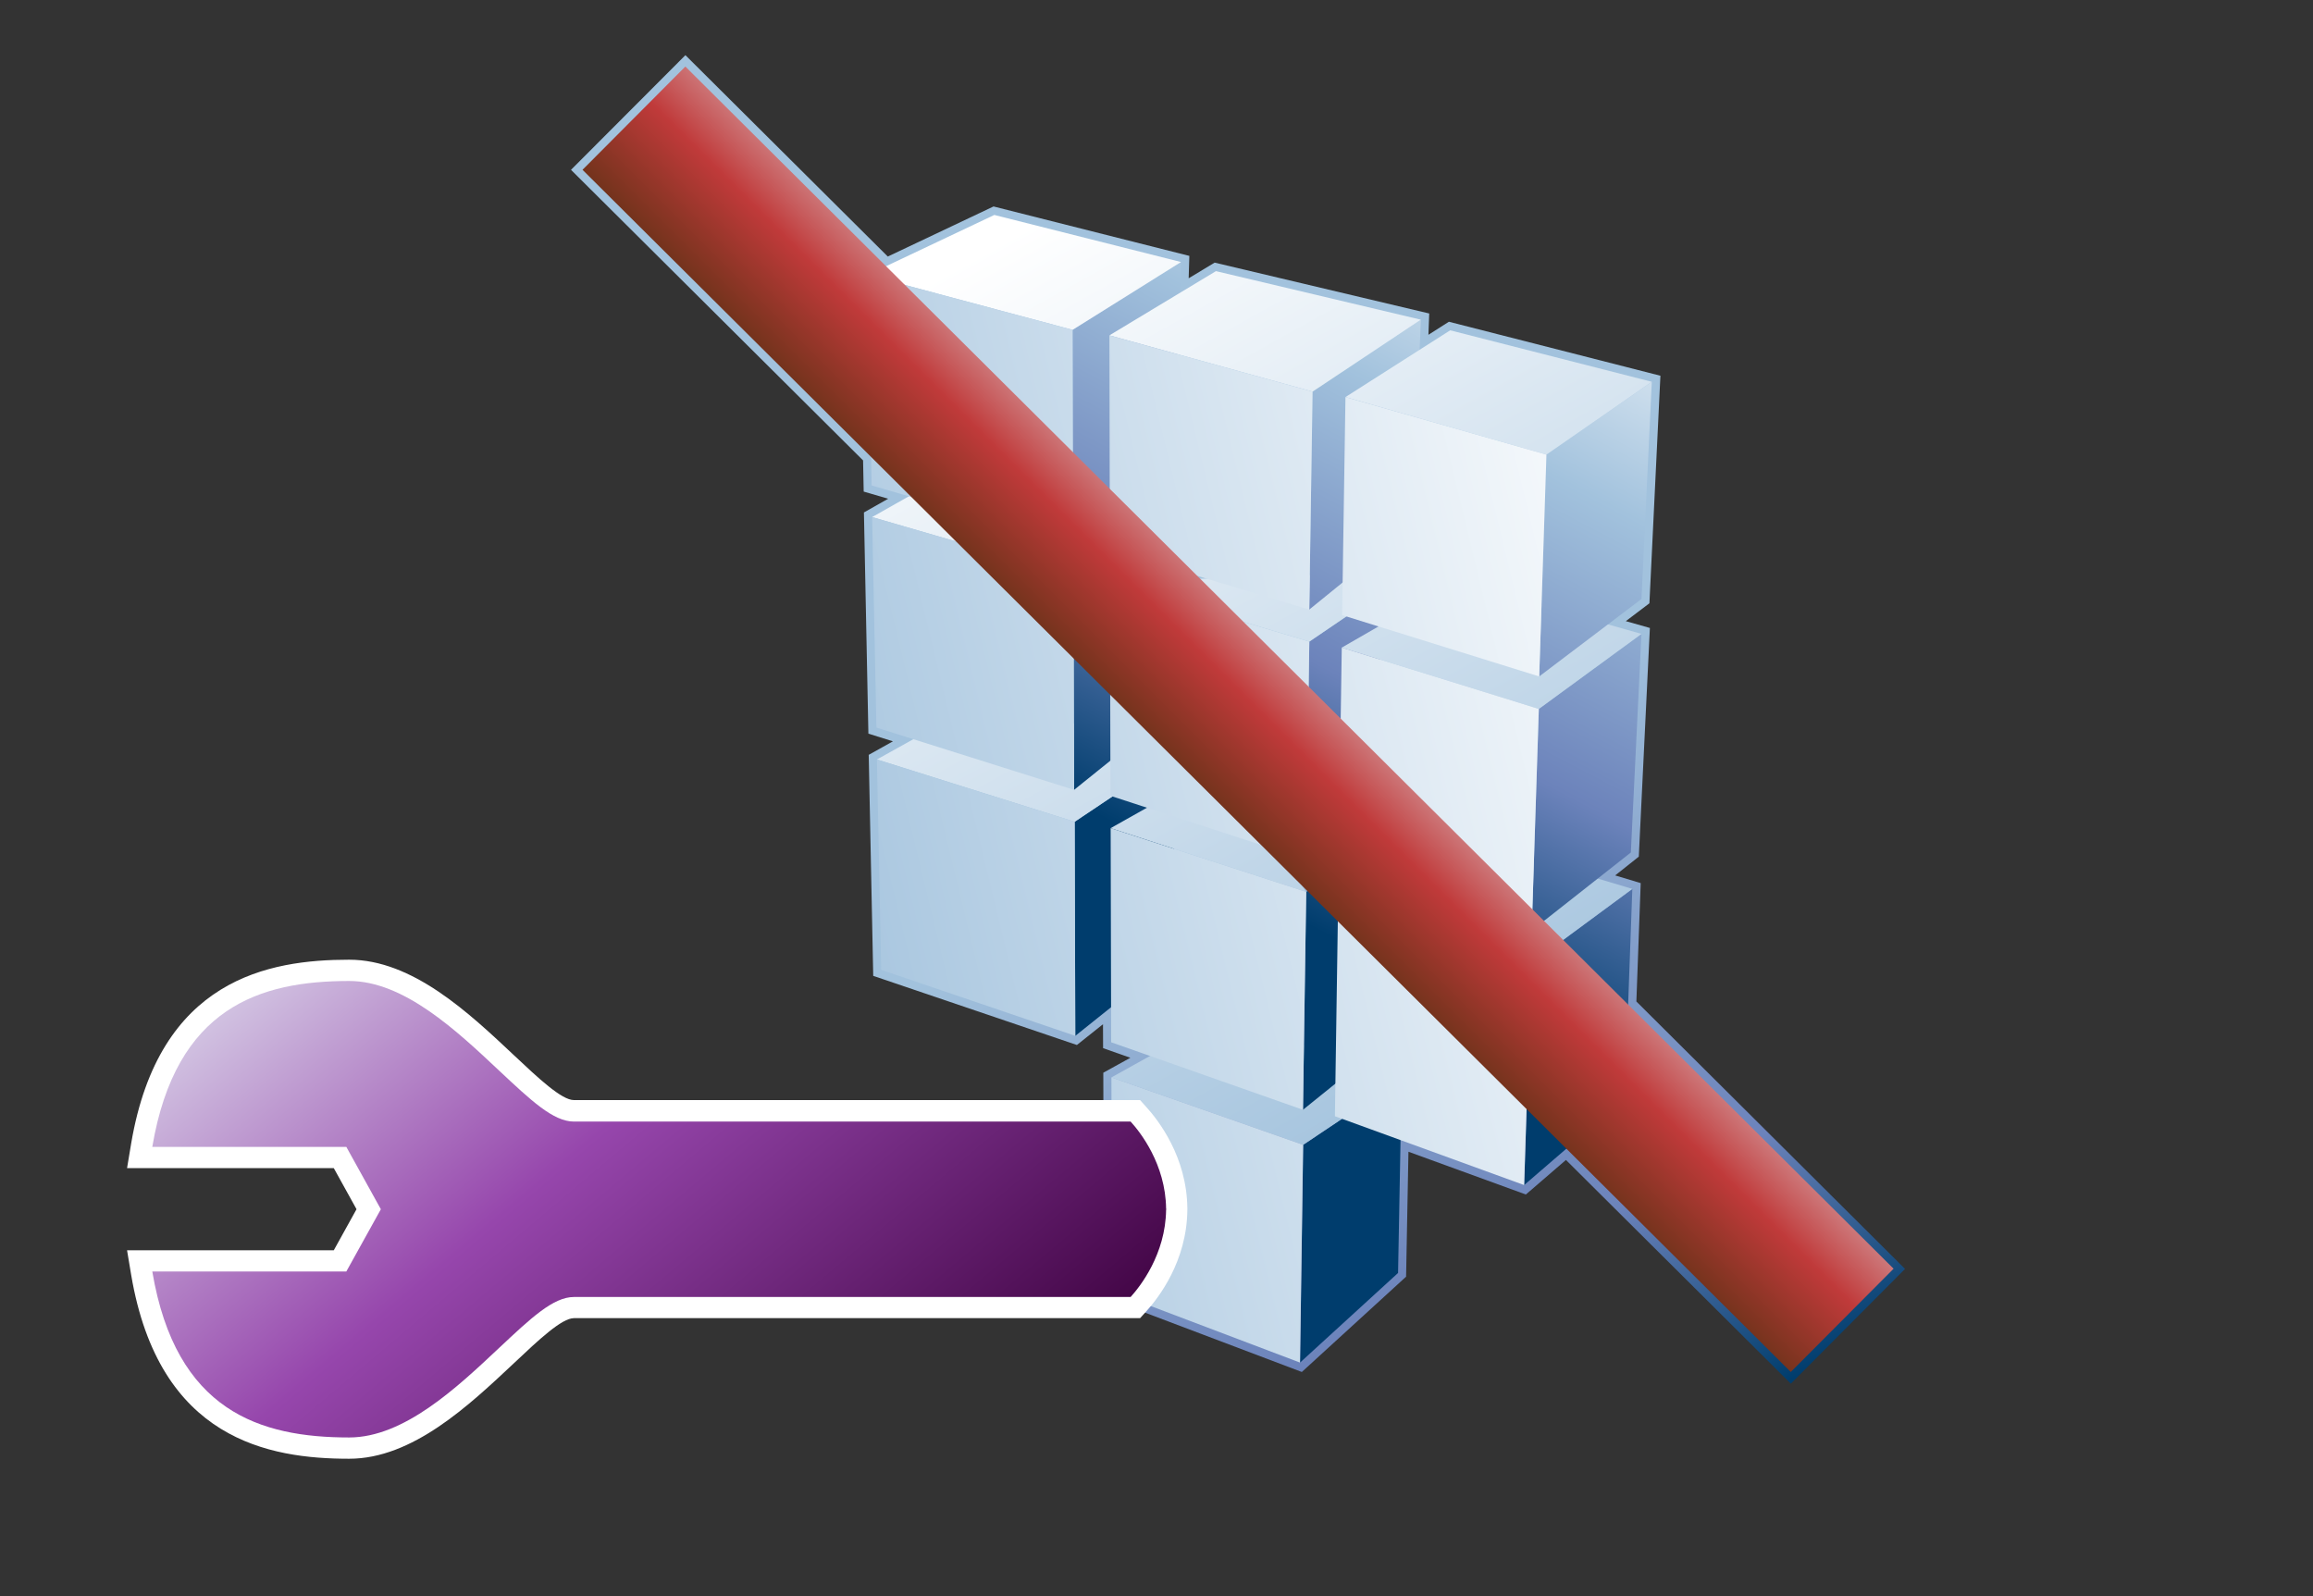 <?xml version="1.0" encoding="UTF-8"?>
<svg xmlns="http://www.w3.org/2000/svg" xmlns:xlink="http://www.w3.org/1999/xlink" contentScriptType="text/ecmascript" width="100" baseProfile="tiny" zoomAndPan="magnify" contentStyleType="text/css" viewBox="-0.164 -0.08 100 69" height="69" preserveAspectRatio="xMidYMid meet" version="1.1">
    <rect x="-0.164" y="-0.08" width="100" height="69" fill="#333333" stroke="none"/>
    <rect x="0" width="100.001" fill="none" y="0" height="69.047"/>
    <linearGradient x1="-662.091" gradientTransform="matrix(1 0 0 1 717.296 -3477.321)" y1="3507.642" x2="-645.597" gradientUnits="userSpaceOnUse" y2="3540.124" xlink:type="simple" xlink:actuate="onLoad" id="XMLID_1078_" xlink:show="other">
        <stop stop-color="#a2c2dd" offset="0"/>
        <stop stop-color="#a2c2dd" offset="0.1"/>
        <stop stop-color="#6c83bb" offset="0.714"/>
        <stop stop-color="#003d6d" offset="0.989"/>
        <stop stop-color="#003d6d" offset="1"/>
    </linearGradient>
    <path fill="url(#XMLID_1078_)" d="M 24.523 7.262 C 24.523 7.262 36.953 19.63 37.15 19.825 C 37.154 20.048 37.177 21.173 37.177 21.173 C 37.177 21.173 37.828 21.363 38.235 21.482 C 37.804 21.724 37.187 22.075 37.187 22.075 L 37.38 31.638 C 37.38 31.638 38.03 31.841 38.441 31.97 C 38.013 32.208 37.394 32.554 37.394 32.554 L 37.589 42.11 L 46.394 45.098 C 46.394 45.098 47.069 44.563 47.523 44.2 C 47.525 44.596 47.527 45.235 47.527 45.235 C 47.527 45.235 48.24 45.487 48.706 45.651 C 48.228 45.916 47.536 46.297 47.536 46.297 L 47.562 55.997 L 56.119 59.235 L 60.627 55.114 C 60.627 55.114 60.712 50.532 60.729 49.713 C 61.5 49.991 65.805 51.562 65.805 51.562 C 65.805 51.562 67.17 50.381 67.538 50.068 C 67.976 50.506 77.26 59.74 77.26 59.74 L 82.199 54.779 C 82.199 54.779 70.797 43.429 70.583 43.217 C 70.594 42.931 70.77 38.099 70.77 38.099 C 70.77 38.099 70.082 37.892 69.666 37.767 C 70.086 37.437 70.688 36.955 70.688 36.955 L 71.167 27.069 C 71.167 27.069 70.514 26.882 70.126 26.774 C 70.548 26.455 71.147 26.002 71.147 26.002 L 71.622 16.164 L 62.477 13.83 C 62.477 13.83 61.96 14.158 61.592 14.394 C 61.604 14.078 61.627 13.473 61.627 13.473 L 52.35 11.274 C 52.35 11.274 51.686 11.675 51.227 11.951 C 51.239 11.608 51.256 10.983 51.256 10.983 L 42.79 8.846 C 42.79 8.846 38.621 10.82 38.219 11.011 C 37.883 10.678 29.469 2.305 29.469 2.305 L 24.523 7.262 z "/>
    <linearGradient x1="-638.596" gradientTransform="matrix(1 0 0 -1 717.259 -280.187)" y1="-293.364" x2="-654.379" gradientUnits="userSpaceOnUse" y2="-323.493" xlink:type="simple" xlink:actuate="onLoad" id="XMLID_1079_" xlink:show="other">
        <stop stop-color="#ffffff" offset="0"/>
        <stop stop-color="#a2c2dd" offset="0.35"/>
        <stop stop-color="#6c83bb" offset="0.7"/>
        <stop stop-color="#003d6d" offset="1"/>
    </linearGradient>
    <polygon fill="url(#XMLID_1079_)" points="56.176,49.415 60.436,46.563 60.28,54.954 56.041,58.829 "/>
    <linearGradient x1="-682.189" gradientTransform="matrix(1 0 0 -1 717.259 -280.187)" y1="-292.378" x2="-660.086" gradientUnits="userSpaceOnUse" y2="-332.135" xlink:type="simple" xlink:actuate="onLoad" id="XMLID_1080_" xlink:show="other">
        <stop stop-color="#ffffff" offset="0"/>
        <stop stop-color="#ffffff" offset="0.05"/>
        <stop stop-color="#a2c2dd" offset="1"/>
    </linearGradient>
    <polygon fill="url(#XMLID_1080_)" points="47.887,46.499 52.631,43.865 60.436,46.563 56.176,49.415 "/>
    <linearGradient x1="-636.543" gradientTransform="matrix(1 0 0 -1 717.259 -280.187)" y1="-325.901" x2="-679.863" gradientUnits="userSpaceOnUse" y2="-336.373" xlink:type="simple" xlink:actuate="onLoad" id="XMLID_1081_" xlink:show="other">
        <stop stop-color="#ffffff" offset="0"/>
        <stop stop-color="#ffffff" offset="0.05"/>
        <stop stop-color="#a2c2dd" offset="1"/>
    </linearGradient>
    <polygon fill="url(#XMLID_1081_)" points="56.176,49.415 56.041,58.829 47.912,55.75 47.887,46.499 "/>
    <linearGradient x1="-651.962" gradientTransform="matrix(1 0 0 -1 717.259 -280.187)" y1="-286.37" x2="-667.742" gradientUnits="userSpaceOnUse" y2="-316.493" xlink:type="simple" xlink:actuate="onLoad" id="XMLID_1082_" xlink:show="other">
        <stop stop-color="#ffffff" offset="0"/>
        <stop stop-color="#a2c2dd" offset="0.35"/>
        <stop stop-color="#6c83bb" offset="0.7"/>
        <stop stop-color="#003d6d" offset="1"/>
    </linearGradient>
    <polygon fill="url(#XMLID_1082_)" points="46.299,35.447 50.615,32.555 50.563,41.313 46.325,44.703 "/>
    <linearGradient x1="-683.912" gradientTransform="matrix(1 0 0 -1 717.259 -280.187)" y1="-293.352" x2="-661.817" gradientUnits="userSpaceOnUse" y2="-333.094" xlink:type="simple" xlink:actuate="onLoad" id="XMLID_1083_" xlink:show="other">
        <stop stop-color="#ffffff" offset="0"/>
        <stop stop-color="#ffffff" offset="0.05"/>
        <stop stop-color="#a2c2dd" offset="1"/>
    </linearGradient>
    <polygon fill="url(#XMLID_1083_)" points="37.749,32.754 42.57,30.069 50.615,32.555 46.299,35.447 "/>
    <linearGradient x1="-640.26" gradientTransform="matrix(1 0 0 -1 717.259 -280.187)" y1="-310.464" x2="-683.598" gradientUnits="userSpaceOnUse" y2="-320.94" xlink:type="simple" xlink:actuate="onLoad" id="XMLID_1084_" xlink:show="other">
        <stop stop-color="#ffffff" offset="0"/>
        <stop stop-color="#ffffff" offset="0.05"/>
        <stop stop-color="#a2c2dd" offset="1"/>
    </linearGradient>
    <polygon fill="url(#XMLID_1084_)" points="46.299,35.447 46.325,44.703 37.934,41.85 37.749,32.754 "/>
    <linearGradient x1="-642.879" gradientTransform="matrix(1 0 0 -1 717.259 -280.187)" y1="-291.104" x2="-658.669" gradientUnits="userSpaceOnUse" y2="-321.245" xlink:type="simple" xlink:actuate="onLoad" id="XMLID_1085_" xlink:show="other">
        <stop stop-color="#ffffff" offset="0"/>
        <stop stop-color="#a2c2dd" offset="0.35"/>
        <stop stop-color="#6c83bb" offset="0.7"/>
        <stop stop-color="#003d6d" offset="1"/>
    </linearGradient>
    <polygon fill="url(#XMLID_1085_)" points="56.309,38.479 60.655,35.545 60.445,44.451 56.168,47.899 "/>
    <linearGradient x1="-679.771" gradientTransform="matrix(1 0 0 -1 717.259 -280.187)" y1="-291.038" x2="-657.669" gradientUnits="userSpaceOnUse" y2="-330.793" xlink:type="simple" xlink:actuate="onLoad" id="XMLID_1086_" xlink:show="other">
        <stop stop-color="#ffffff" offset="0"/>
        <stop stop-color="#ffffff" offset="0.05"/>
        <stop stop-color="#a2c2dd" offset="1"/>
    </linearGradient>
    <polygon fill="url(#XMLID_1086_)" points="47.854,35.723 52.695,32.999 56.309,38.479 "/>
    <linearGradient x1="-639.014" gradientTransform="matrix(1 0 0 -1 717.259 -280.187)" y1="-315.657" x2="-682.339" gradientUnits="userSpaceOnUse" y2="-326.13" xlink:type="simple" xlink:actuate="onLoad" id="XMLID_1087_" xlink:show="other">
        <stop stop-color="#ffffff" offset="0"/>
        <stop stop-color="#ffffff" offset="0.05"/>
        <stop stop-color="#a2c2dd" offset="1"/>
    </linearGradient>
    <polygon fill="url(#XMLID_1087_)" points="56.309,38.479 56.168,47.899 47.876,44.981 47.854,35.723 "/>
    <linearGradient x1="-634.042" gradientTransform="matrix(1 0 0 -1 717.259 -280.187)" y1="-295.742" x2="-649.828" gradientUnits="userSpaceOnUse" y2="-325.876" xlink:type="simple" xlink:actuate="onLoad" id="XMLID_1088_" xlink:show="other">
        <stop stop-color="#ffffff" offset="0"/>
        <stop stop-color="#a2c2dd" offset="0.35"/>
        <stop stop-color="#6c83bb" offset="0.7"/>
        <stop stop-color="#003d6d" offset="1"/>
    </linearGradient>
    <polygon fill="url(#XMLID_1088_)" points="66.037,41.574 70.408,38.35 70.08,47.406 65.731,51.154 "/>
    <linearGradient x1="-668.803" gradientTransform="matrix(1 0 0 -1 717.259 -280.187)" y1="-284.939" x2="-646.7" gradientUnits="userSpaceOnUse" y2="-324.695" xlink:type="simple" xlink:actuate="onLoad" id="XMLID_1089_" xlink:show="other">
        <stop stop-color="#ffffff" offset="0"/>
        <stop stop-color="#ffffff" offset="0.05"/>
        <stop stop-color="#a2c2dd" offset="1"/>
    </linearGradient>
    <polygon fill="url(#XMLID_1089_)" points="62.555,35.997 70.408,38.35 66.037,41.574 "/>
    <linearGradient x1="-637.755" gradientTransform="matrix(1 0 0 -1 717.259 -280.187)" y1="-320.843" x2="-681.095" gradientUnits="userSpaceOnUse" y2="-331.32" xlink:type="simple" xlink:actuate="onLoad" id="XMLID_1090_" xlink:show="other">
        <stop stop-color="#ffffff" offset="0"/>
        <stop stop-color="#ffffff" offset="0.05"/>
        <stop stop-color="#a2c2dd" offset="1"/>
    </linearGradient>
    <polygon fill="url(#XMLID_1090_)" points="66.037,41.574 65.731,51.154 57.549,48.178 57.69,38.76 "/>
    <linearGradient x1="-656.352" gradientTransform="matrix(1 0 0 -1 717.259 -280.187)" y1="-284.054" x2="-672.138" gradientUnits="userSpaceOnUse" y2="-314.188" xlink:type="simple" xlink:actuate="onLoad" id="XMLID_1091_" xlink:show="other">
        <stop stop-color="#ffffff" offset="0"/>
        <stop stop-color="#a2c2dd" offset="0.35"/>
        <stop stop-color="#6c83bb" offset="0.7"/>
        <stop stop-color="#003d6d" offset="1"/>
    </linearGradient>
    <polygon fill="url(#XMLID_1091_)" points="46.249,24.807 50.596,30.59 46.273,34.068 "/>
    <linearGradient x1="-681.789" gradientTransform="matrix(1 0 0 -1 717.259 -280.187)" y1="-292.172" x2="-659.694" gradientUnits="userSpaceOnUse" y2="-331.915" xlink:type="simple" xlink:actuate="onLoad" id="XMLID_1092_" xlink:show="other">
        <stop stop-color="#ffffff" offset="0"/>
        <stop stop-color="#ffffff" offset="0.05"/>
        <stop stop-color="#a2c2dd" offset="1"/>
    </linearGradient>
    <polygon fill="url(#XMLID_1092_)" points="37.541,22.275 42.455,19.497 46.249,24.807 "/>
    <linearGradient x1="-642.69" gradientTransform="matrix(1 0 0 -1 717.259 -280.187)" y1="-300.463" x2="-686.013" gradientUnits="userSpaceOnUse" y2="-310.936" xlink:type="simple" xlink:actuate="onLoad" id="XMLID_1093_" xlink:show="other">
        <stop stop-color="#ffffff" offset="0"/>
        <stop stop-color="#ffffff" offset="0.05"/>
        <stop stop-color="#a2c2dd" offset="1"/>
    </linearGradient>
    <polygon fill="url(#XMLID_1093_)" points="46.249,24.807 46.273,34.068 37.727,31.375 37.541,22.275 "/>
    <linearGradient x1="-648.194" gradientTransform="matrix(1 0 0 -1 717.259 -280.187)" y1="-288.33" x2="-663.979" gradientUnits="userSpaceOnUse" y2="-318.462" xlink:type="simple" xlink:actuate="onLoad" id="XMLID_1094_" xlink:show="other">
        <stop stop-color="#ffffff" offset="0"/>
        <stop stop-color="#a2c2dd" offset="0.35"/>
        <stop stop-color="#6c83bb" offset="0.7"/>
        <stop stop-color="#003d6d" offset="1"/>
    </linearGradient>
    <polygon fill="url(#XMLID_1094_)" points="56.443,27.659 60.878,24.643 56.303,37.081 "/>
    <linearGradient x1="-672.834" gradientTransform="matrix(1 0 0 -1 717.259 -280.187)" y1="-287.187" x2="-650.738" gradientUnits="userSpaceOnUse" y2="-326.934" xlink:type="simple" xlink:actuate="onLoad" id="XMLID_1095_" xlink:show="other">
        <stop stop-color="#ffffff" offset="0"/>
        <stop stop-color="#ffffff" offset="0.05"/>
        <stop stop-color="#a2c2dd" offset="1"/>
    </linearGradient>
    <polygon fill="url(#XMLID_1095_)" points="47.823,25.068 60.878,24.643 56.443,27.659 "/>
    <linearGradient x1="-641.46" gradientTransform="matrix(1 0 0 -1 717.259 -280.187)" y1="-305.524" x2="-684.789" gradientUnits="userSpaceOnUse" y2="-315.998" xlink:type="simple" xlink:actuate="onLoad" id="XMLID_1096_" xlink:show="other">
        <stop stop-color="#ffffff" offset="0"/>
        <stop stop-color="#ffffff" offset="0.05"/>
        <stop stop-color="#a2c2dd" offset="1"/>
    </linearGradient>
    <polygon fill="url(#XMLID_1096_)" points="56.443,27.659 56.303,37.081 47.846,34.326 47.823,25.068 "/>
    <linearGradient x1="-638.258" gradientTransform="matrix(1 0 0 -1 717.259 -280.187)" y1="-293.536" x2="-654.042" gradientUnits="userSpaceOnUse" y2="-323.668" xlink:type="simple" xlink:actuate="onLoad" id="XMLID_1097_" xlink:show="other">
        <stop stop-color="#ffffff" offset="0"/>
        <stop stop-color="#a2c2dd" offset="0.35"/>
        <stop stop-color="#6c83bb" offset="0.7"/>
        <stop stop-color="#003d6d" offset="1"/>
    </linearGradient>
    <polygon fill="url(#XMLID_1097_)" points="66.365,30.569 70.803,27.325 70.344,36.776 66.057,40.152 "/>
    <linearGradient x1="-666.391" gradientTransform="matrix(1 0 0 -1 717.259 -280.187)" y1="-283.605" x2="-644.292" gradientUnits="userSpaceOnUse" y2="-323.356" xlink:type="simple" xlink:actuate="onLoad" id="XMLID_1098_" xlink:show="other">
        <stop stop-color="#ffffff" offset="0"/>
        <stop stop-color="#ffffff" offset="0.05"/>
        <stop stop-color="#a2c2dd" offset="1"/>
    </linearGradient>
    <polygon fill="url(#XMLID_1098_)" points="57.846,27.918 62.809,25.059 70.803,27.325 66.365,30.569 "/>
    <linearGradient x1="-640.233" gradientTransform="matrix(1 0 0 -1 717.259 -280.187)" y1="-310.579" x2="-683.577" gradientUnits="userSpaceOnUse" y2="-321.057" xlink:type="simple" xlink:actuate="onLoad" id="XMLID_1099_" xlink:show="other">
        <stop stop-color="#ffffff" offset="0"/>
        <stop stop-color="#ffffff" offset="0.05"/>
        <stop stop-color="#a2c2dd" offset="1"/>
    </linearGradient>
    <polygon fill="url(#XMLID_1099_)" points="66.365,30.569 66.057,40.152 57.702,37.34 57.846,27.918 "/>
    <linearGradient x1="-660.739" gradientTransform="matrix(1 0 0 -1 717.259 -280.187)" y1="-281.758" x2="-676.526" gradientUnits="userSpaceOnUse" y2="-311.894" xlink:type="simple" xlink:actuate="onLoad" id="XMLID_1100_" xlink:show="other">
        <stop stop-color="#ffffff" offset="0"/>
        <stop stop-color="#a2c2dd" offset="0.35"/>
        <stop stop-color="#6c83bb" offset="0.7"/>
        <stop stop-color="#003d6d" offset="1"/>
    </linearGradient>
    <polygon fill="url(#XMLID_1100_)" points="46.208,14.18 50.897,11.248 50.635,19.881 46.229,23.444 "/>
    <linearGradient x1="-674.989" gradientTransform="matrix(1 0 0 -1 717.259 -280.187)" y1="-288.386" x2="-652.891" gradientUnits="userSpaceOnUse" y2="-328.135" xlink:type="simple" xlink:actuate="onLoad" id="XMLID_1101_" xlink:show="other">
        <stop stop-color="#ffffff" offset="0"/>
        <stop stop-color="#ffffff" offset="0.05"/>
        <stop stop-color="#a2c2dd" offset="1"/>
    </linearGradient>
    <polygon fill="url(#XMLID_1101_)" points="37.344,11.807 42.824,9.213 50.897,11.248 46.208,14.18 "/>
    <linearGradient x1="-645.091" gradientTransform="matrix(1 0 0 -1 717.259 -280.187)" y1="-290.47" x2="-688.433" gradientUnits="userSpaceOnUse" y2="-300.947" xlink:type="simple" xlink:actuate="onLoad" id="XMLID_1102_" xlink:show="other">
        <stop stop-color="#ffffff" offset="0"/>
        <stop stop-color="#ffffff" offset="0.05"/>
        <stop stop-color="#a2c2dd" offset="1"/>
    </linearGradient>
    <polygon fill="url(#XMLID_1102_)" points="46.208,14.18 46.229,23.444 37.521,20.908 37.344,11.807 "/>
    <linearGradient x1="-651.527" gradientTransform="matrix(1 0 0 -1 717.259 -280.187)" y1="-286.59" x2="-667.31" gradientUnits="userSpaceOnUse" y2="-316.718" xlink:type="simple" xlink:actuate="onLoad" id="XMLID_1103_" xlink:show="other">
        <stop stop-color="#ffffff" offset="0"/>
        <stop stop-color="#a2c2dd" offset="0.35"/>
        <stop stop-color="#6c83bb" offset="0.7"/>
        <stop stop-color="#003d6d" offset="1"/>
    </linearGradient>
    <polygon fill="url(#XMLID_1103_)" points="56.584,16.85 61.266,13.741 60.889,22.663 56.44,26.274 "/>
    <linearGradient x1="-668.117" gradientTransform="matrix(1 0 0 -1 717.259 -280.187)" y1="-284.571" x2="-646.026" gradientUnits="userSpaceOnUse" y2="-324.306" xlink:type="simple" xlink:actuate="onLoad" id="XMLID_1104_" xlink:show="other">
        <stop stop-color="#ffffff" offset="0"/>
        <stop stop-color="#ffffff" offset="0.05"/>
        <stop stop-color="#a2c2dd" offset="1"/>
    </linearGradient>
    <polygon fill="url(#XMLID_1104_)" points="47.801,14.418 52.406,11.642 61.266,13.741 56.584,16.85 "/>
    <linearGradient x1="-643.905" gradientTransform="matrix(1 0 0 -1 717.259 -280.187)" y1="-295.4" x2="-687.24" gradientUnits="userSpaceOnUse" y2="-305.876" xlink:type="simple" xlink:actuate="onLoad" id="XMLID_1105_" xlink:show="other">
        <stop stop-color="#ffffff" offset="0"/>
        <stop stop-color="#ffffff" offset="0.05"/>
        <stop stop-color="#a2c2dd" offset="1"/>
    </linearGradient>
    <polygon fill="url(#XMLID_1105_)" points="56.584,16.85 56.44,26.274 47.819,23.68 47.801,14.418 "/>
    <linearGradient x1="-642.459" gradientTransform="matrix(1 0 0 -1 717.259 -280.187)" y1="-291.332" x2="-658.244" gradientUnits="userSpaceOnUse" y2="-321.465" xlink:type="simple" xlink:actuate="onLoad" id="XMLID_1106_" xlink:show="other">
        <stop stop-color="#ffffff" offset="0"/>
        <stop stop-color="#a2c2dd" offset="0.35"/>
        <stop stop-color="#6c83bb" offset="0.7"/>
        <stop stop-color="#003d6d" offset="1"/>
    </linearGradient>
    <polygon fill="url(#XMLID_1106_)" points="66.695,19.575 71.25,16.426 70.803,25.817 66.381,29.165 "/>
    <linearGradient x1="-661.544" gradientTransform="matrix(1 0 0 -1 717.259 -280.187)" y1="-280.911" x2="-639.445" gradientUnits="userSpaceOnUse" y2="-320.662" xlink:type="simple" xlink:actuate="onLoad" id="XMLID_1107_" xlink:show="other">
        <stop stop-color="#ffffff" offset="0"/>
        <stop stop-color="#ffffff" offset="0.05"/>
        <stop stop-color="#a2c2dd" offset="1"/>
    </linearGradient>
    <polygon fill="url(#XMLID_1107_)" points="58.006,17.086 62.533,14.2 71.25,16.426 66.695,19.575 "/>
    <linearGradient x1="-642.719" gradientTransform="matrix(1 0 0 -1 717.259 -280.187)" y1="-300.328" x2="-686.044" gradientUnits="userSpaceOnUse" y2="-310.801" xlink:type="simple" xlink:actuate="onLoad" id="XMLID_1108_" xlink:show="other">
        <stop stop-color="#ffffff" offset="0"/>
        <stop stop-color="#ffffff" offset="0.05"/>
        <stop stop-color="#a2c2dd" offset="1"/>
    </linearGradient>
    <polygon fill="url(#XMLID_1108_)" points="66.695,19.575 66.381,29.165 57.861,26.514 58.006,17.086 "/>
    <linearGradient x1="-658.237" gradientTransform="matrix(1 0 0 1 717.146 -1951.501)" y1="1976.972" x2="-669.303" gradientUnits="userSpaceOnUse" y2="1988.038" xlink:type="simple" xlink:actuate="onLoad" id="XMLID_1109_" xlink:show="other">
        <stop stop-color="#e6eef4" offset="0"/>
        <stop stop-color="#c03a3a" offset="0.444"/>
        <stop stop-color="#302d02" offset="0.938"/>
        <stop stop-color="#302d02" offset="1"/>
    </linearGradient>
    <polygon fill="url(#XMLID_1109_)" points="25.02,7.261 77.258,59.234 81.703,54.77 29.467,2.796 "/>
    <path fill="#ffffff" d="M 14.932 41.411 C 11.465 41.411 6.715 42.232 5.508 49.349 L 5.329 50.422 C 5.329 50.422 13.318 50.422 14.267 50.422 C 14.552 50.941 14.98 51.705 15.25 52.198 C 14.979 52.69 14.552 53.459 14.267 53.973 C 13.318 53.973 5.329 53.973 5.329 53.973 L 5.508 55.043 C 6.715 62.162 11.465 62.986 14.932 62.986 C 17.669 62.986 20.106 60.687 22.064 58.847 C 23.124 57.847 24.122 56.908 24.649 56.908 L 49.127 56.908 L 49.398 56.609 C 49.923 56.029 51.147 54.453 51.17 52.234 L 51.17 52.154 C 51.147 49.941 49.923 48.359 49.398 47.783 L 49.127 47.48 L 24.648 47.48 C 24.121 47.48 23.123 46.545 22.065 45.55 C 20.104 43.704 17.669 41.411 14.932 41.411 z "/>
    <linearGradient x1="-765.316" gradientTransform="matrix(1.19 0 0 1.19 923.475 -1949.759)" y1="1667.033" x2="-741.166" gradientUnits="userSpaceOnUse" y2="1695.646" xlink:type="simple" xlink:actuate="onLoad" id="XMLID_1110_" xlink:show="other">
        <stop stop-color="#e6eef4" offset="0"/>
        <stop stop-color="#9646ac" offset="0.444"/>
        <stop stop-color="#3d013f" offset="0.938"/>
        <stop stop-color="#3d013f" offset="1"/>
    </linearGradient>
    <path fill="url(#XMLID_1110_)" d="M 50.254 52.199 C 50.254 52.189 50.256 52.179 50.256 52.171 L 50.251 52.171 C 50.228 50.247 49.123 48.852 48.717 48.409 C 48.2 48.409 24.649 48.409 24.649 48.409 C 23.754 48.409 22.785 47.488 21.431 46.221 C 19.592 44.491 17.304 42.331 14.932 42.331 C 11.084 42.331 7.439 43.458 6.42 49.503 C 7.868 49.503 14.809 49.503 14.809 49.503 L 16.302 52.199 L 14.809 54.89 C 14.809 54.89 7.867 54.89 6.42 54.89 C 7.439 60.937 11.084 62.066 14.932 62.066 C 17.304 62.066 19.594 59.908 21.431 58.179 C 22.785 56.909 23.754 55.993 24.649 55.993 C 24.649 55.993 48.201 55.993 48.717 55.993 C 49.123 55.546 50.228 54.151 50.251 52.225 L 50.256 52.225 C 50.256 52.217 50.254 52.209 50.254 52.199 z "/>
</svg>
